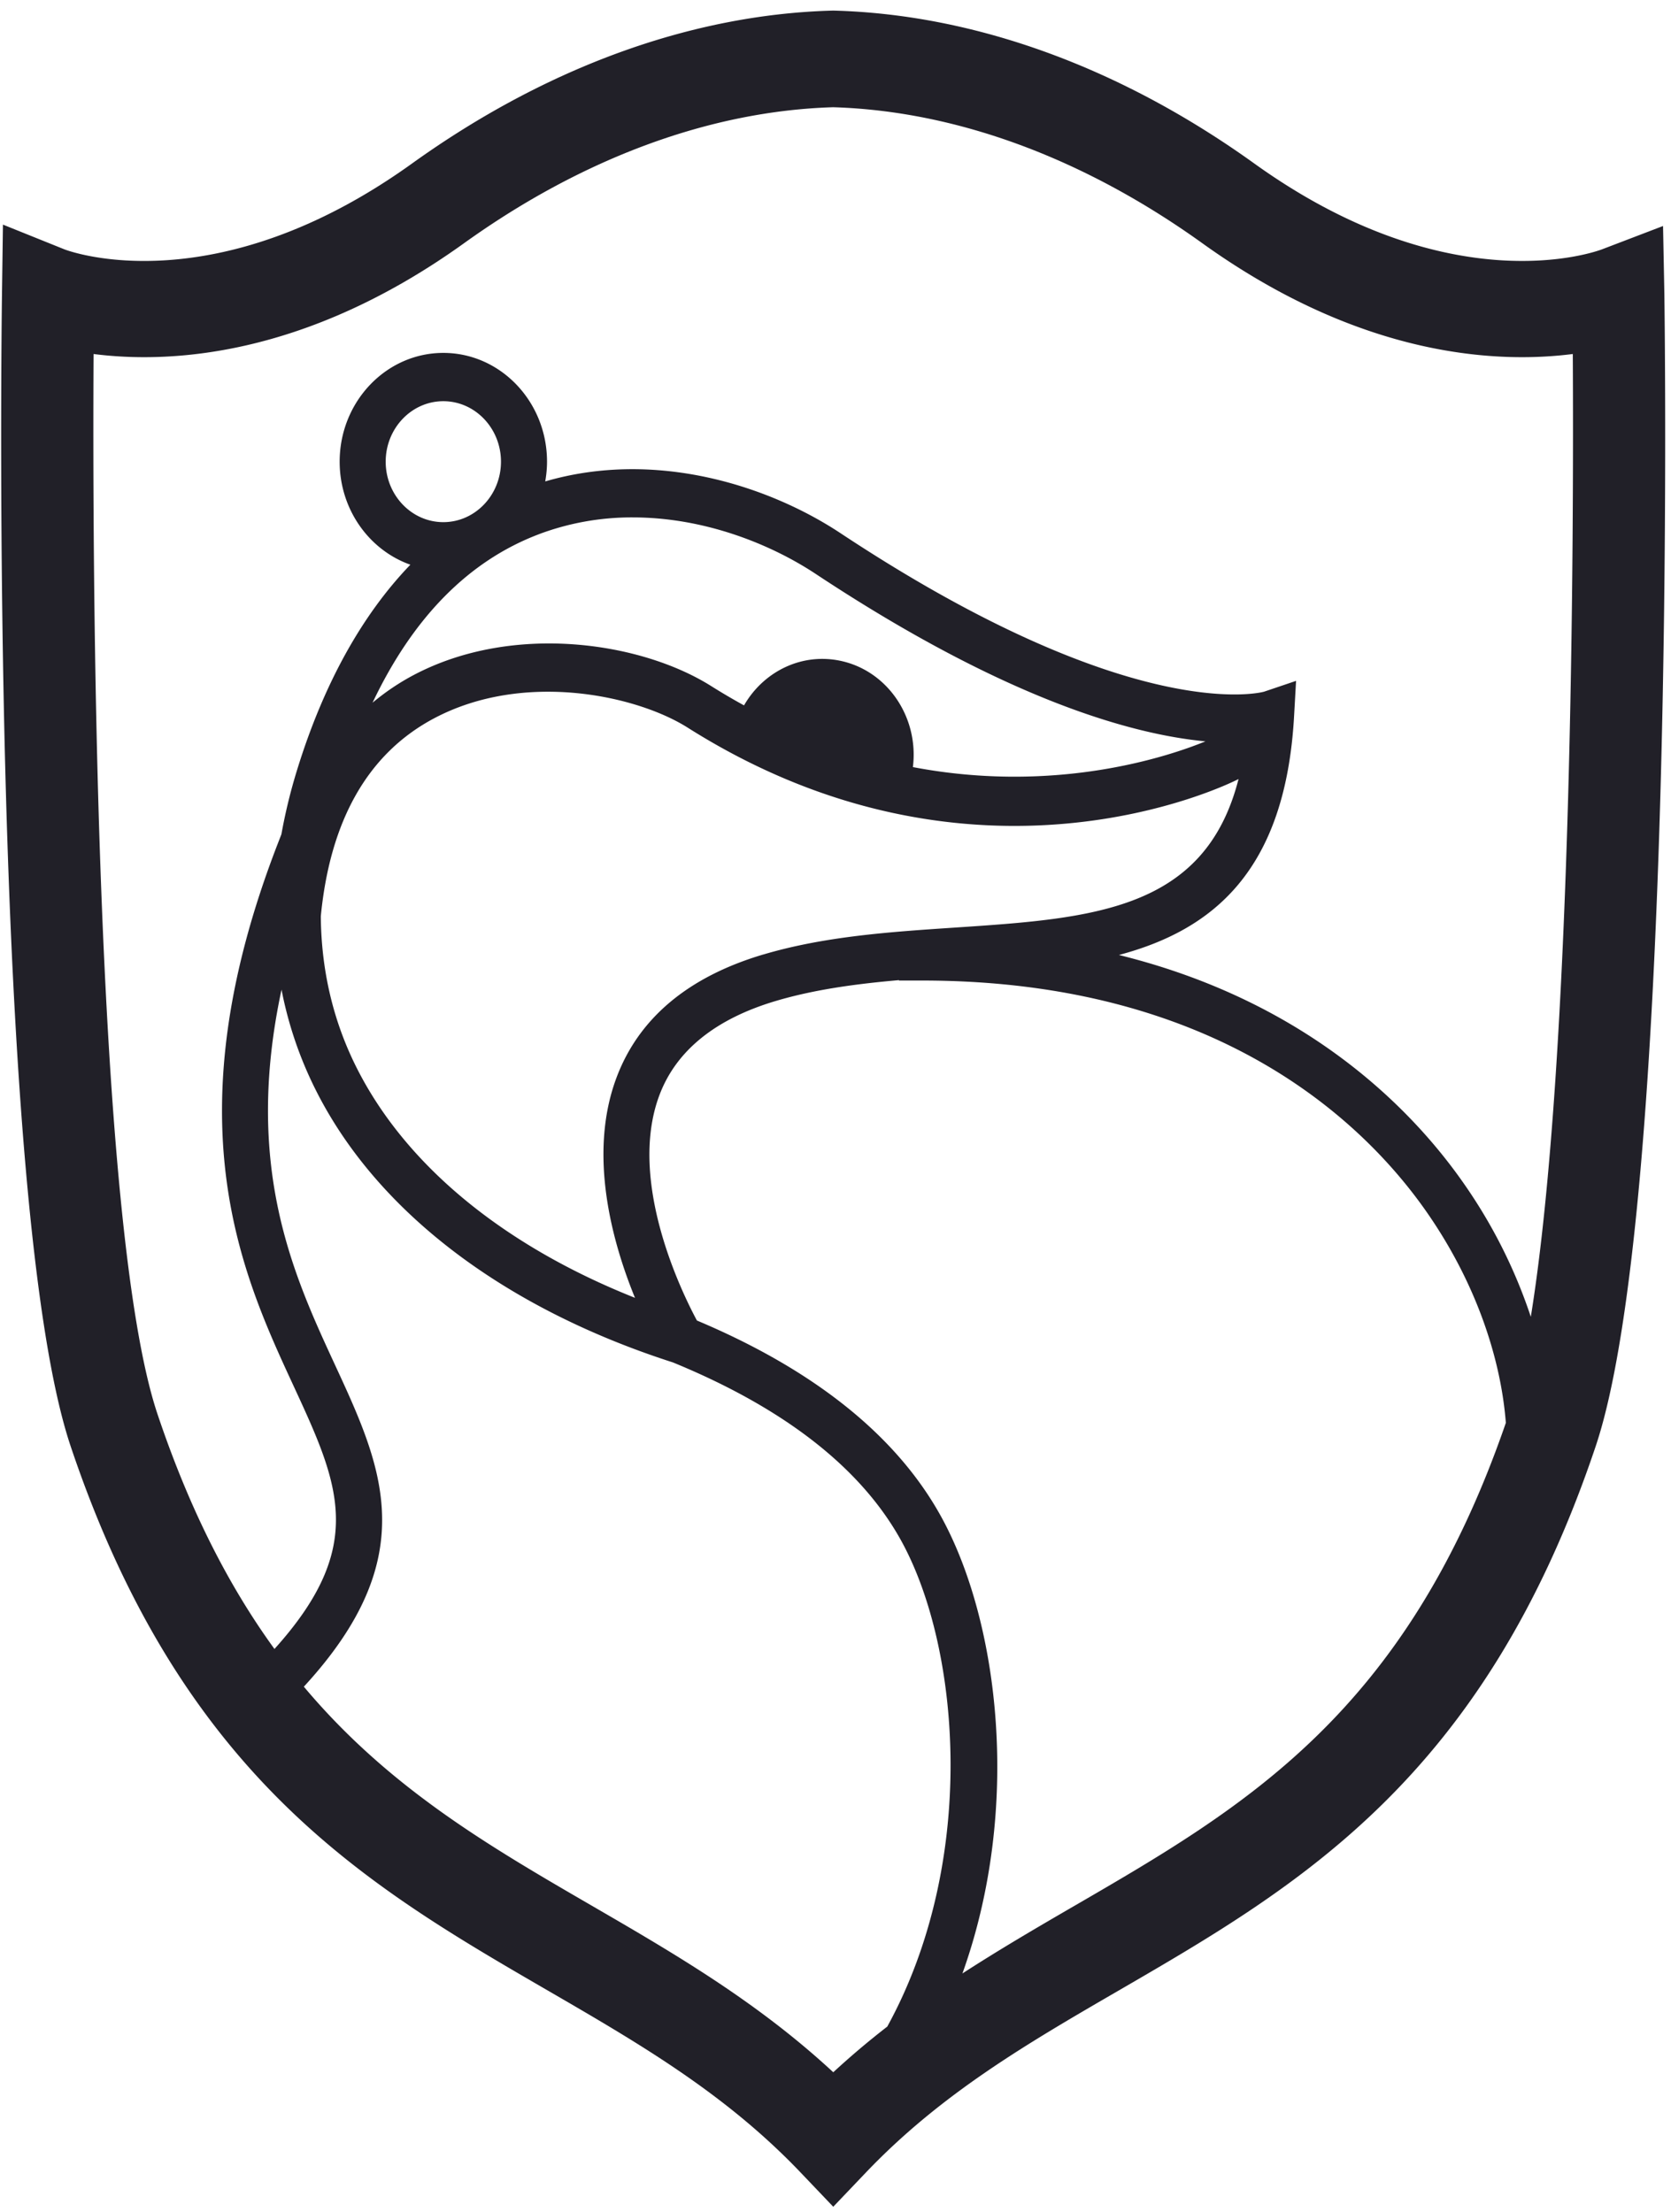 <svg fill="none" viewBox="0 0 108 143" xmlns="http://www.w3.org/2000/svg" class="LoggedOut_crest__4_fHI LoggedOut_hufflepuff__BQ0Dr"><path style="fill: #212028;" d="M98.94 85.126a33.298 33.298 0 0 0-4.232-8.477c-3.243-4.707-10.011-11.859-22.391-14.915 6.052-1.613 10.76-5.405 11.322-15.442l.128-2.278-2.07.7c-.08.024-8.381 2.31-27.315-10.208-4.64-3.091-11.968-5.479-19.143-3.385.073-.414.116-.84.116-1.277 0-3.877-3.007-7.031-6.702-7.031s-6.7 3.154-6.7 7.031c0 3.096 1.918 5.725 4.57 6.66-3.124 3.245-5.603 7.701-7.316 13.25a34.95 34.95 0 0 0-1.019 4.176l-.22.567c-6.941 17.903-2.353 27.83.998 35.077 2.949 6.378 4.775 10.365-1.227 17.022-2.875-3.962-5.435-8.856-7.557-15.174-4.12-12.264-4.208-55.425-4.135-68.538 4.843.622 13.636.242 23.94-7.158 7.679-5.515 15.928-8.555 23.862-8.794 7.935.239 16.185 3.279 23.864 8.794 10.304 7.401 19.096 7.78 23.94 7.158.063 11.393.003 45.454-2.714 62.242zM69.443 123.2c-2.401 1.394-4.832 2.812-7.239 4.372 3.827-10.683 2.37-22.637-1.323-29.433-2.858-5.26-8.189-9.555-15.838-12.776-.964-1.794-4.487-8.974-2.443-14.516 1.072-2.906 3.612-4.973 7.546-6.142 2.508-.745 5.22-1.106 7.955-1.345v.026h1.488c19.41 0 28.824 9.455 32.708 15.092 3.232 4.689 4.725 9.555 5.029 13.5C90.85 110.77 80.45 116.813 69.444 123.2zM49.335 61.701c-4.883 1.45-8.083 4.149-9.511 8.02-1.827 4.952-.241 10.611 1.216 14.176-8.55-3.398-14.887-8.633-18.036-14.965-1.502-3.023-2.24-6.27-2.27-9.7.605-6.235 3.068-10.549 7.34-12.806 5.784-3.06 13.06-1.485 16.374.612C62.991 58.76 79.306 50.737 79.99 50.39l.059-.03c-2.174 8.52-9.438 9.01-18.337 9.603-4.13.275-8.4.559-12.377 1.74zM34.838 34.53a17.048 17.048 0 0 1 6.06-1.083c4.56 0 8.866 1.681 11.894 3.7 12.32 8.145 20.488 10.344 25.118 10.777-2.33.955-9.633 3.433-18.908 1.664.407-3.285-1.725-6.347-4.864-6.906-2.467-.44-4.831.797-6.05 2.917a40.859 40.859 0 0 1-2.103-1.236c-4.554-2.878-12.848-4.11-19.251-.725-.856.453-1.76 1.04-2.655 1.787 2.617-5.517 6.22-9.178 10.76-10.894zm-6.185-.776c-2.055 0-3.725-1.754-3.725-3.909s1.67-3.91 3.725-3.91 3.726 1.755 3.726 3.91c0 2.155-1.671 3.909-3.726 3.909zm9.611 89.446c-6.678-3.874-13.134-7.624-18.626-14.166 7.739-8.41 5.075-14.18 2.005-20.821-2.684-5.81-5.904-12.782-3.447-24.238a25.023 25.023 0 0 0 2.168 6.4c3.916 7.877 12.13 14.16 23.13 17.698 7.25 2.975 12.231 6.883 14.801 11.614 3.792 6.977 4.9 20.663-.949 31.32a52.747 52.747 0 0 0-3.49 2.952c-4.934-4.575-10.34-7.712-15.591-10.758zm69.222-108.59-3.933 1.504c-.394.15-9.78 3.58-22.479-5.54C72.426 4.361 63.04.942 53.935.687l-.09-.002-.08.002c-9.105.255-18.49 3.674-27.138 9.885-12.696 9.12-22.087 5.692-22.456 5.55L.19 14.52l-.062 4.47c-.033 2.404-.763 59.015 4.44 74.506 7.214 21.475 19.213 28.435 30.816 35.167 5.907 3.426 11.487 6.663 16.367 11.783l2.104 2.207 2.104-2.207c4.88-5.12 10.458-8.356 16.363-11.782 11.6-6.732 23.595-13.692 30.809-35.168 5.204-15.491 4.474-72.102 4.44-74.505l-.085-4.382z" clip-rule="evenodd" fill="#fff" fill-rule="evenodd"></path></svg>